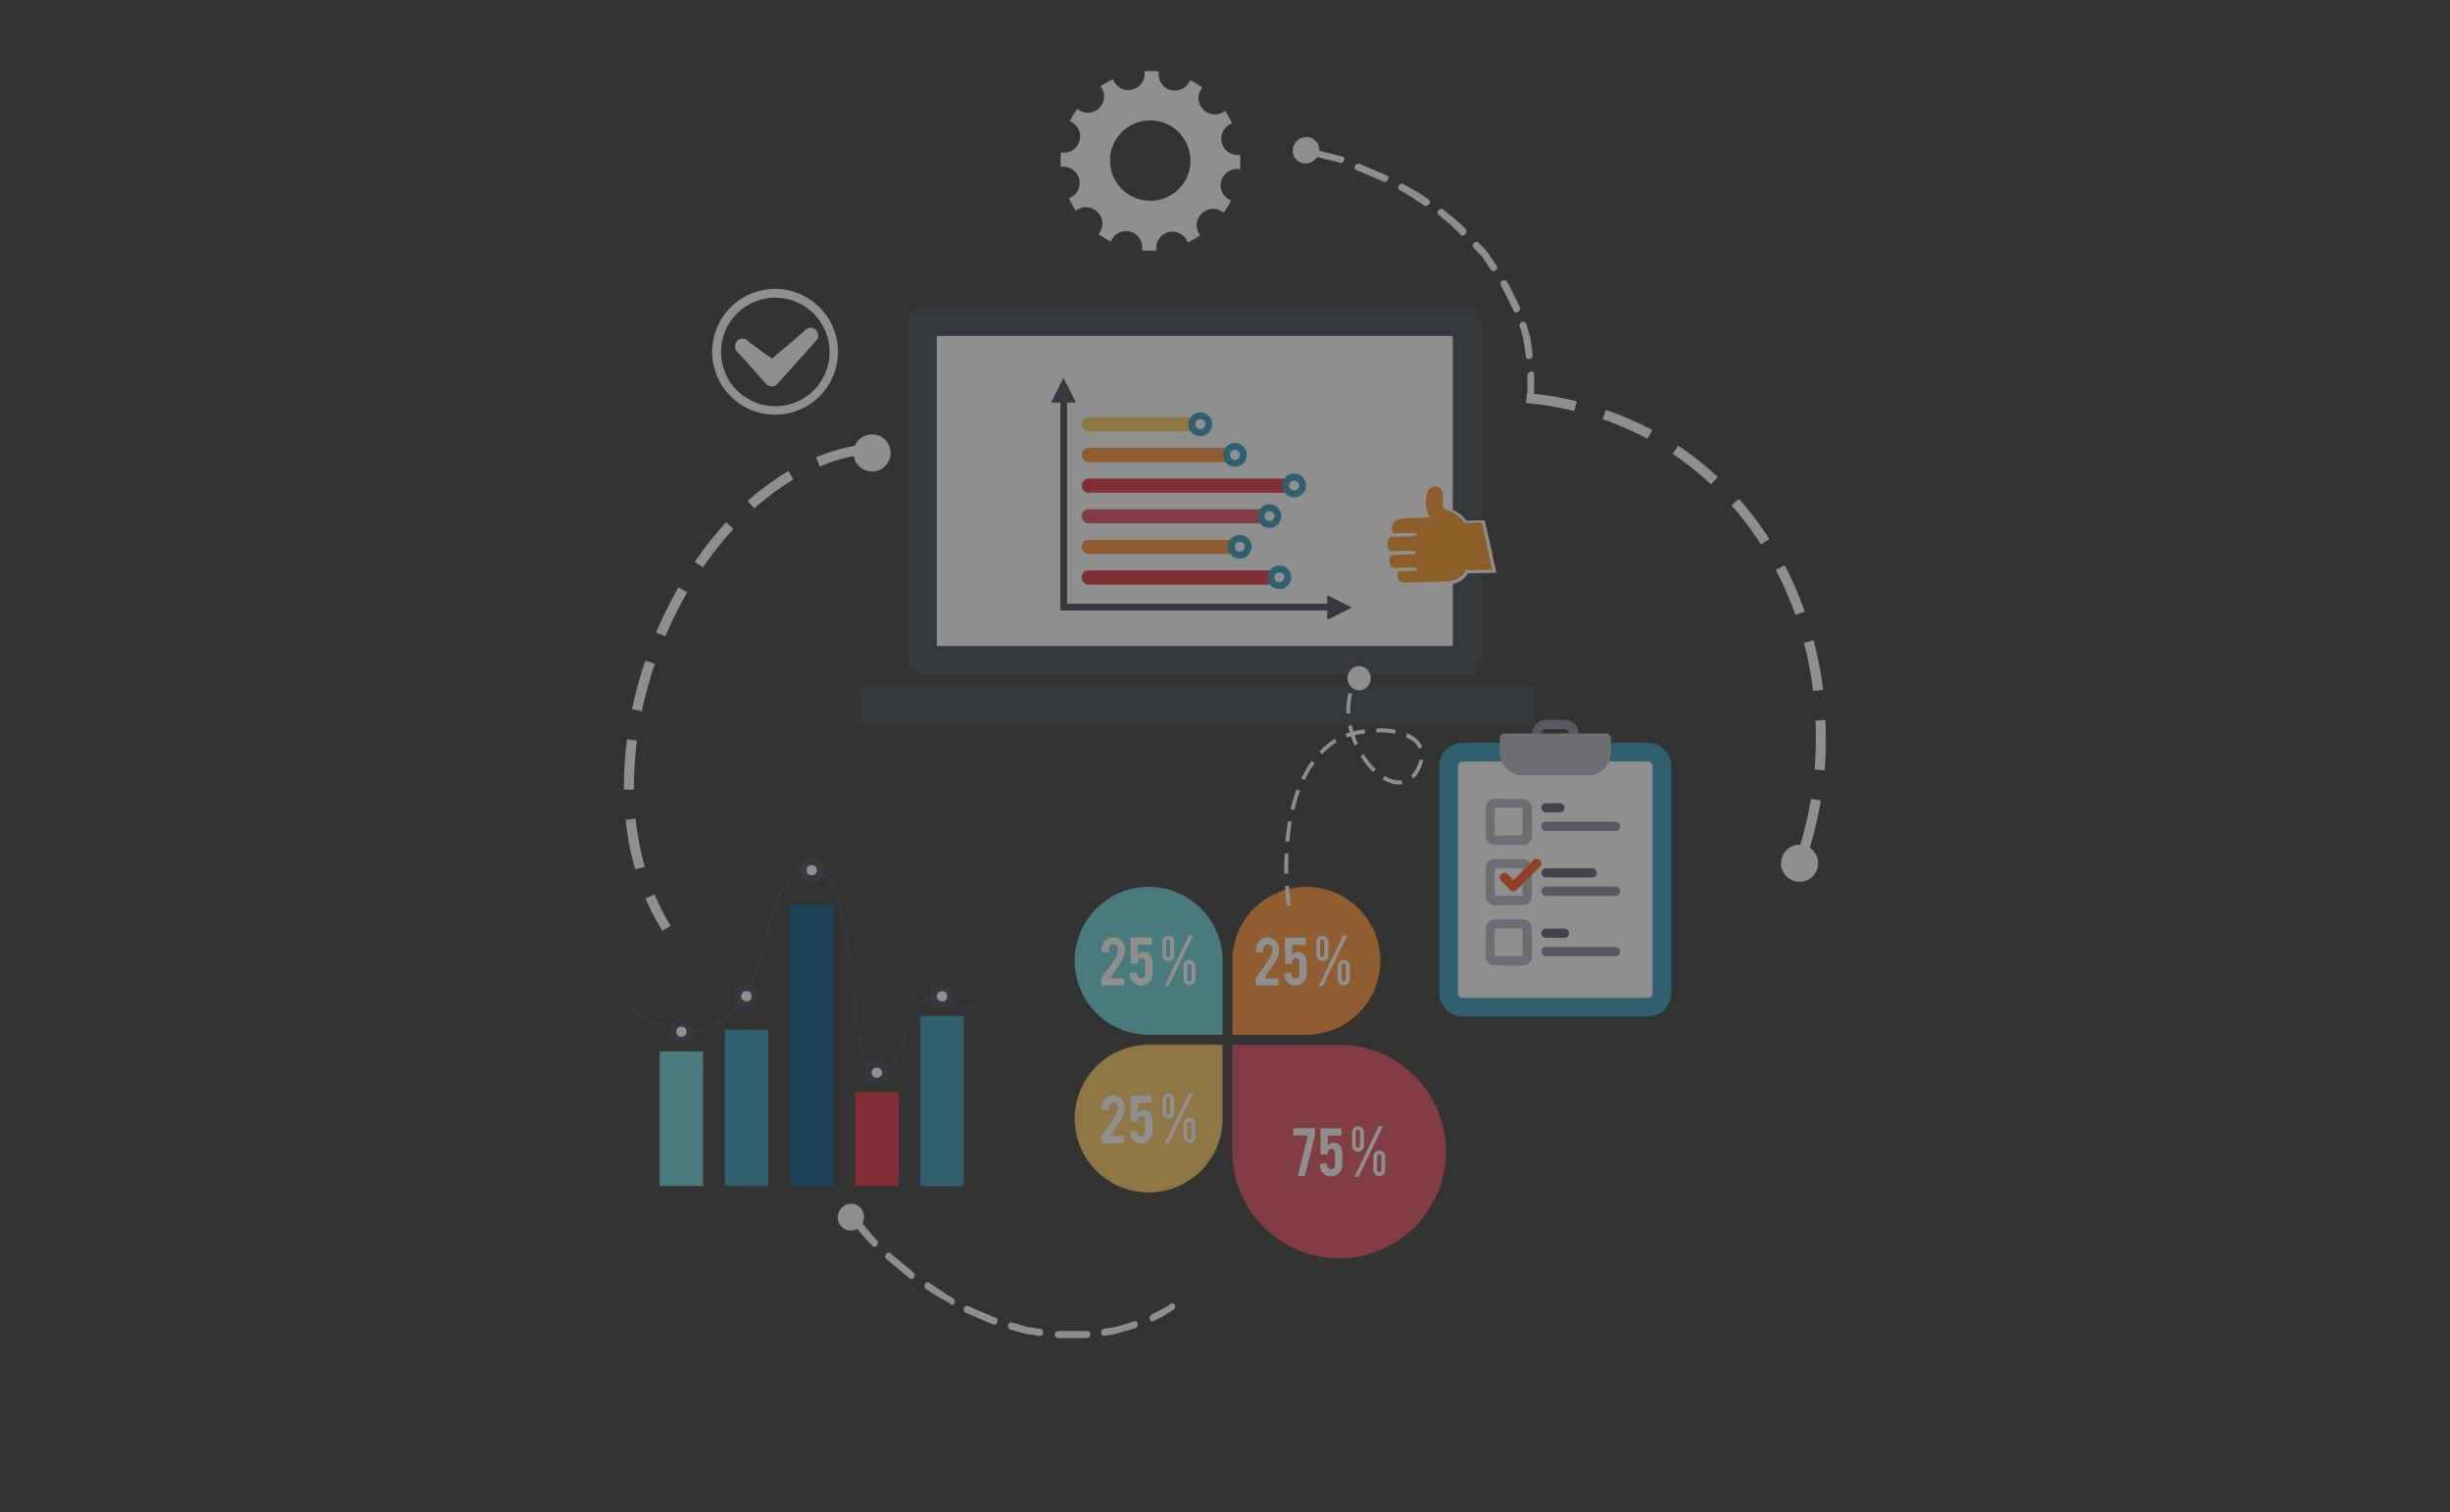 <svg id="Layer_1" data-name="Layer 1" xmlns="http://www.w3.org/2000/svg" xmlns:xlink="http://www.w3.org/1999/xlink" viewBox="0 0 1280 790.16"><rect x="0" y="0" width="1280" height="790.16" fill="#333333" stroke="none"/><defs><style>.cls-1{fill:none;}.cls-2{opacity:0.45;}.cls-3{fill:#fefefe;}.cls-4{fill:#fff;}.cls-5{fill:#384146;}.cls-6{fill:#f7931e;}.cls-7{fill:#64d0da;}.cls-8{fill:#fe912a;}.cls-9{fill:#ffca5a;}.cls-10{fill:#e34856;}.cls-11{fill:#2d96b3;}.cls-12{fill:#055586;}.cls-13{fill:#df2938;}.cls-14{fill:#fdfdfd;}.cls-15{clip-path:url(#clip-path);}.cls-16{fill:#b4b6bc;}.cls-17{fill:#5c546a;}.cls-18{fill:#868491;}.cls-19{fill:#ff4f19;}</style><clipPath id="clip-path"><rect class="cls-1" x="752" y="375.96" width="121.1" height="155.6"/></clipPath></defs><title>evaluate-course-background-update</title><g id="_Group_" data-name="&lt;Group&gt;"><rect id="_Path_" data-name="&lt;Path&gt;" class="cls-1" x="0.9" y="-1132.44" width="1292.4" height="1923.4"/></g><rect class="cls-1" y="-1129.84" width="1280" height="1920"/><g class="cls-2"><path class="cls-3" d="M376.5,200.26a32.86,32.86,0,1,1,44.9,12,32.87,32.87,0,0,1-44.9-12Zm4-2.2a28.34,28.34,0,1,0,10.4-38.7A28.32,28.32,0,0,0,380.5,198.06Z"/><path class="cls-3" d="M385.4,184a4,4,0,1,1,5.9-5.3l12,8.7L420.2,173a4,4,0,1,1,5.9,5.3l-19.9,22.3a3.89,3.89,0,0,1-2.8,1.3h-.3a3.89,3.89,0,0,1-2.8-1.3Z"/><path class="cls-4" d="M620.5,126.66a53.16,53.16,0,0,0,6.6-3.7,8.36,8.36,0,0,1,.7-11.4,8.58,8.58,0,0,1,11.5-.4,43,43,0,0,0,3.9-6.5,8.45,8.45,0,0,1,4.6-16.2,48.06,48.06,0,0,0,.1-7.6,8.5,8.5,0,0,1-4.2-16.4,53.14,53.14,0,0,0-3.7-6.6,8.36,8.36,0,0,1-11.4-.7,8.46,8.46,0,0,1-.4-11.4,43,43,0,0,0-6.5-3.9A8.45,8.45,0,0,1,611.5,47a8.35,8.35,0,0,1-6-9.7,48.06,48.06,0,0,0-7.6-.1,8.5,8.5,0,0,1-16.4,4.2,53.16,53.16,0,0,0-6.6,3.7,8.36,8.36,0,0,1-.7,11.4,8.46,8.46,0,0,1-11.4.4,43,43,0,0,0-3.9,6.5,8.45,8.45,0,0,1,5.1,10.2,8.35,8.35,0,0,1-9.7,6,48.06,48.06,0,0,0-.1,7.6,8.5,8.5,0,0,1,4.2,16.4,53.14,53.14,0,0,0,3.7,6.6,8.36,8.36,0,0,1,11.4.7,8.46,8.46,0,0,1,.4,11.4,43,43,0,0,0,6.5,3.9,8.45,8.45,0,0,1,10.2-5.1,8.35,8.35,0,0,1,6,9.7,48.06,48.06,0,0,0,7.6.1,8.52,8.52,0,0,1,6.3-9.6,8.4,8.4,0,0,1,10,5.4Zm-14.4-22.4a21,21,0,1,1,15.2-25.5A20.9,20.9,0,0,1,606.1,104.26Z"/><rect class="cls-4" x="484.5" y="169.56" width="278.6" height="174.2"/><path class="cls-5" d="M449.7,358.46h349a2.9,2.9,0,0,1,2.9,2.9v14.7a2.9,2.9,0,0,1-2.9,2.9h-349a2.9,2.9,0,0,1-2.9-2.9v-14.7A2.9,2.9,0,0,1,449.7,358.46Z"/><path class="cls-5" d="M481.3,160.76H767.2a6.7,6.7,0,0,1,6.7,6.7v178.3a6.7,6.7,0,0,1-6.7,6.7H481.3a6.7,6.7,0,0,1-6.7-6.7V167.46a6.64,6.64,0,0,1,6.7-6.7Zm8.1,14.8v162H759v-162Z"/><circle class="cls-4" cx="651.7" cy="250.86" r="4.7"/><path class="cls-4" d="M766.9,299.56c-2.1,3.6-5.6,5.4-9.9,5.8h-.1l-23.1.6a5,5,0,0,1-4-1.8,6.31,6.31,0,0,1-1-5.8h-.4c-3.9-.1-5.2-6.5-2.5-8.9-3.3-1.6-3.5-9.1.6-10.3a6.07,6.07,0,0,1-.3-5.1,7.41,7.41,0,0,1,6.1-4.5h.1l12.3-.5a15.94,15.94,0,0,1-.1-12.5h0a5.54,5.54,0,0,1,5.7-3.6,5.88,5.88,0,0,1,4.9,4.4,13.27,13.27,0,0,1,.3,4,10.48,10.48,0,0,0-.1,2.5,2.45,2.45,0,0,0,.4,1.2c3.3,1.2,8.5,3.6,10.1,7l9.8-.2,6.1,27.4Z"/><path class="cls-6" d="M779.6,297.66l-13.7.3c-1.5,3-4.2,5.3-9.1,5.8l-23.1.6c-3.4.1-4.4-3.9-3.4-5.9l8.8-.2c1.8,0,1.4-1.8,0-1.8l-10.8.3c-2.7-.1-3.4-5.8-.8-6.7l11-.5c1.6-.1,1.3-1.9,0-1.8l-11.5.3c-2.5-.1-3.2-6.7-.1-7.6l12-.3c1.8-.2,1.6-1.8-.2-1.8l-10.6.3c-1.7-1.8-1.3-6.8,4.3-7.7l14.6-.6c-2.5-4.9-2.8-8.6-1-13.5,1.9-4.3,6.8-3.1,7.6.5,1,3.9-.9,6,1.1,8.6,3.4,1.2,9.5,4,9.9,7.3l9.7-.2Z"/><path class="cls-7" d="M600.1,463.36a38.66,38.66,0,0,1,38.6,36.7h0v40.6H600.1a38.65,38.65,0,0,1,0-77.3Z"/><path class="cls-8" d="M682.5,463.36a38.66,38.66,0,0,0-38.6,36.7h0v40.6h38.6a38.65,38.65,0,0,0,0-77.3Z"/><path class="cls-9" d="M600.1,623.06a38.66,38.66,0,0,0,38.6-36.7v-40.5H600.1a38.6,38.6,0,0,0,0,77.2Z"/><path class="cls-10" d="M699.7,657.46a55.89,55.89,0,0,1-55.8-53l-.1.1v-58.7h55.8a55.8,55.8,0,0,1,.1,111.6Z"/><path class="cls-4" d="M687,589.46v3.8l-5.3,21.2H678l5.3-21.2h-7.6v-3.8Zm6.7,3.8v5.3a4,4,0,0,1,1.6-1.2,2.75,2.75,0,0,1,1.3-.2,4.26,4.26,0,0,1,3.7,1.7,7.26,7.26,0,0,1,1,4.2v5.4a6,6,0,0,1-1.8,4.5,5.73,5.73,0,0,1-4.2,1.7,5.39,5.39,0,0,1-4.1-1.8,6.07,6.07,0,0,1-1.6-4.2v-.6l3.6-.3.1.9a2.22,2.22,0,0,0,1.2,2,1.45,1.45,0,0,0,.7.2,2.09,2.09,0,0,0,2.3-2.4v-6.1a2.5,2.5,0,0,0-.8-1.8,1.8,1.8,0,0,0-1.1-.3,1.65,1.65,0,0,0-1.5.8,2.5,2.5,0,0,0-.4,1.4v.7h-3.8v-13.6h11v3.8h-7.2Zm18.9,5.4a3.1,3.1,0,0,1-.9,2.2,3.1,3.1,0,0,1-5.3-2.2v-7.1a3.11,3.11,0,0,1,5.3-2.2,3.1,3.1,0,0,1,.9,2.2v7.1Zm-4.3-.1a1.1,1.1,0,1,0,2.2,0v-7.1a1.1,1.1,0,1,0-2.2,0v7.1Zm12.3,2.6a3.07,3.07,0,0,1,3.1,3.1v7.1a3.1,3.1,0,1,1-6.2,0v-7.1a3.07,3.07,0,0,1,3.1-3.1Zm1.1,3.1a1.1,1.1,0,1,0-2.2,0v7.1a1.1,1.1,0,1,0,2.2,0v-7.1Zm-11.9,10.6,12.7-26.4h-2.2l-12.7,26.4Z"/><path class="cls-4" d="M575.6,496.86c0-2.4.6-4.2,1.9-5.4a5.73,5.73,0,0,1,4.3-1.6,5.35,5.35,0,0,1,4.2,1.9,5.88,5.88,0,0,1,1.7,4.3,12.06,12.06,0,0,1-1.1,4.9,33.09,33.09,0,0,1-2.9,4.5l-1.8,2.7-.7,1c-.4.7-.8,1.2-1,1.6-.1.2-.2.3-.2.4h7.4v3.7h-12v-3.4c0-.1.3-.5.8-1.4.3-.4.5-.8.9-1.3l1-1.4c.6-.8,1.5-2,2.7-3.8a23.82,23.82,0,0,0,2.6-4.4,7.21,7.21,0,0,0,.7-3,2.88,2.88,0,0,0-.6-1.9,2.17,2.17,0,0,0-1.8-.8,2.22,2.22,0,0,0-2.2,1.8,5.9,5.9,0,0,0-.2,1.4v.9h-3.7v-.7Zm18.9-3.3v5.3a4,4,0,0,1,1.6-1.2,5.07,5.07,0,0,1,1.3-.2,4.26,4.26,0,0,1,3.7,1.7,7.26,7.26,0,0,1,1,4.2v5.4a6,6,0,0,1-1.8,4.5,5.73,5.73,0,0,1-4.2,1.7,5.39,5.39,0,0,1-4.1-1.8,6.07,6.07,0,0,1-1.6-4.2v-.6l3.6-.3.1.9a2.22,2.22,0,0,0,1.2,2,1.45,1.45,0,0,0,.7.2,2.09,2.09,0,0,0,2.3-2.4v-6.1a2.5,2.5,0,0,0-.8-1.8,1.8,1.8,0,0,0-1.1-.3,1.65,1.65,0,0,0-1.5.8,2.5,2.5,0,0,0-.4,1.4v.7h-3.8v-13.6h11v3.8h-7.2Zm19,5.5a3.1,3.1,0,0,1-.9,2.2,3.1,3.1,0,0,1-5.3-2.2V492a3.11,3.11,0,0,1,5.3-2.2,3.1,3.1,0,0,1,.9,2.2v7.1Zm-4.3-.1a1.1,1.1,0,1,0,2.2,0v-7.1a1.1,1.1,0,1,0-2.2,0V499Zm12.2,2.6a2.94,2.94,0,0,1,2.2.9,3.1,3.1,0,0,1,.9,2.2v7.1a3.1,3.1,0,1,1-6.2,0v-7.1a2.94,2.94,0,0,1,.9-2.2,3.1,3.1,0,0,1,2.2-.9Zm1.1,3.1a1.1,1.1,0,1,0-2.2,0v7.1a1.1,1.1,0,1,0,2.2,0v-7.1Zm-11.9,10.5,12.7-26.4h-2.2l-12.7,26.4Z"/><path class="cls-4" d="M656.2,496.86c0-2.4.6-4.2,1.9-5.4a5.73,5.73,0,0,1,4.3-1.6,5.35,5.35,0,0,1,4.2,1.9,5.88,5.88,0,0,1,1.7,4.3,12.06,12.06,0,0,1-1.1,4.9,33.09,33.09,0,0,1-2.9,4.5l-1.8,2.7-.7,1c-.4.7-.8,1.2-1,1.6-.1.2-.2.3-.2.4H668v3.7H656v-3.4c0-.1.3-.5.8-1.4.3-.4.5-.8.9-1.3l1-1.4c.6-.8,1.5-2,2.7-3.8a23.82,23.82,0,0,0,2.6-4.4,7.21,7.21,0,0,0,.7-3,2.88,2.88,0,0,0-.6-1.9,2.17,2.17,0,0,0-1.8-.8,2.22,2.22,0,0,0-2.2,1.8,5.9,5.9,0,0,0-.2,1.4v.9h-3.7v-.7Zm18.9-3.3v5.3a4,4,0,0,1,1.6-1.2,5.07,5.07,0,0,1,1.3-.2,4.26,4.26,0,0,1,3.7,1.7,7.26,7.26,0,0,1,1,4.2v5.4a6,6,0,0,1-1.8,4.5,5.73,5.73,0,0,1-4.2,1.7,5.39,5.39,0,0,1-4.1-1.8A6.07,6.07,0,0,1,671,509v-.6l3.6-.3.1.9a2.22,2.22,0,0,0,1.2,2,1.45,1.45,0,0,0,.7.2,2.09,2.09,0,0,0,2.3-2.4v-6.1a2.5,2.5,0,0,0-.8-1.8,1.8,1.8,0,0,0-1.1-.3,1.65,1.65,0,0,0-1.5.8,2.5,2.5,0,0,0-.4,1.4v.7h-3.8v-13.6h11v3.8h-7.2Zm18.9,5.5a3.1,3.1,0,0,1-.9,2.2,3.1,3.1,0,0,1-5.3-2.2V492a3.11,3.11,0,0,1,5.3-2.2,3.1,3.1,0,0,1,.9,2.2v7.1Zm-4.3-.1a1.1,1.1,0,1,0,2.2,0v-7.1a1.1,1.1,0,1,0-2.2,0V499Zm12.3,2.6a2.94,2.94,0,0,1,2.2.9,3.1,3.1,0,0,1,.9,2.2v7.1a3.1,3.1,0,1,1-6.2,0v-7.1a3.07,3.07,0,0,1,3.1-3.1Zm1.1,3.1a1.1,1.1,0,1,0-2.2,0v7.1a1.1,1.1,0,1,0,2.2,0v-7.1Zm-11.9,10.5,12.7-26.4h-2.2L689,515.16Z"/><path class="cls-4" d="M575.6,579.36c0-2.4.6-4.2,1.9-5.4a5.73,5.73,0,0,1,4.3-1.6,5.6,5.6,0,0,1,4.2,1.8,5.88,5.88,0,0,1,1.7,4.3,12.06,12.06,0,0,1-1.1,4.9,33.09,33.09,0,0,1-2.9,4.5l-1.8,2.7-.7,1c-.4.7-.8,1.2-1,1.6-.1.2-.2.3-.2.4h7.4v3.7h-12v-3.4c0-.1.3-.5.8-1.4.3-.4.5-.8.9-1.3l1-1.4c.6-.8,1.5-2,2.7-3.8a23.82,23.82,0,0,0,2.6-4.4,7.21,7.21,0,0,0,.7-3,2.88,2.88,0,0,0-.6-1.9,2.17,2.17,0,0,0-1.8-.8,2.22,2.22,0,0,0-2.2,1.8,5.9,5.9,0,0,0-.2,1.4v1h-3.7v-.7Zm18.9-3.3v5.3a4,4,0,0,1,1.6-1.2,5.07,5.07,0,0,1,1.3-.2,4.26,4.26,0,0,1,3.7,1.7,7.26,7.26,0,0,1,1,4.2v5.4a6,6,0,0,1-1.8,4.5,5.73,5.73,0,0,1-4.2,1.7,5.39,5.39,0,0,1-4.1-1.8,6.07,6.07,0,0,1-1.6-4.2v-.6l3.6-.3.1.9a2.22,2.22,0,0,0,1.2,2,1.45,1.45,0,0,0,.7.2,2.09,2.09,0,0,0,2.3-2.4v-6.1a2.5,2.5,0,0,0-.8-1.8,1.8,1.8,0,0,0-1.1-.3,1.65,1.65,0,0,0-1.5.8,2.5,2.5,0,0,0-.4,1.4v.7h-3.8v-13.6h11v3.8h-7.2Zm19,5.4a3.1,3.1,0,1,1-6.2,0v-7.1a3.11,3.11,0,0,1,5.3-2.2,3.1,3.1,0,0,1,.9,2.2v7.1Zm-4.3-.1a1.1,1.1,0,1,0,2.2,0v-7.1a1.1,1.1,0,1,0-2.2,0v7.1Zm12.2,2.6a3.07,3.07,0,0,1,3.1,3.1v7.1a3.1,3.1,0,1,1-6.2,0v-7.1a2.94,2.94,0,0,1,.9-2.2,3.1,3.1,0,0,1,2.2-.9Zm1.1,3.1a1.1,1.1,0,1,0-2.2,0v7.1a1.1,1.1,0,1,0,2.2,0v-7.1Zm-11.9,10.6,12.7-26.4h-2.2l-12.7,26.4Z"/><rect class="cls-7" x="344.6" y="549.36" width="22.7" height="70.3"/><rect class="cls-11" x="378.7" y="537.96" width="22.7" height="81.7"/><rect class="cls-12" x="412.7" y="472.56" width="22.7" height="147.1"/><rect class="cls-13" x="446.8" y="570.66" width="22.7" height="49"/><rect class="cls-11" x="480.8" y="530.86" width="22.7" height="88.9"/><path class="cls-5" d="M327.6,523.16c2,2.9,7.1,6.9,13,10,5,2.6,10.5,4.7,15.4,5h0c5.1.7,12.5-1,19.2-4.6,5.7-3.1,10.9-7.6,14-13.4,3.7-7.2,6.5-17.4,9.3-27.5,5.6-20.7,11.3-41.4,25.6-38.8,15.2-1.5,18.8,31.4,22.1,61.1,2.6,23.4,4.9,44.7,11.9,44.6h.1c6.5.7,10.1-8.5,13.8-18.1,4.5-11.7,9.3-24,20.3-21.7h0c6.5,1.7,12,1.6,16.2.4,4.9-1.3,7.9-4.1,8.8-7l1.6.5c-1,3.4-4.5,6.6-10,8.1-4.4,1.2-10.2,1.3-17-.4h0c-9.6-2-14.1,9.6-18.4,20.7-4,10.3-7.8,20.1-15.6,19.2-8.5,0-10.9-22-13.5-46.1-3.2-29-6.7-61.2-20.4-59.6h-.3c-12.9-2.5-18.3,17.5-23.7,37.5-2.8,10.2-5.6,20.5-9.4,27.9h0c-3.2,6.1-8.7,10.9-14.7,14.2-7,3.8-14.7,5.5-20.2,4.8h0c-5.1-.4-10.9-2.5-16.1-5.2-6.2-3.3-11.4-7.5-13.6-10.6Z"/><circle class="cls-5" cx="458.1" cy="560.46" r="6.5"/><circle class="cls-4" cx="458.1" cy="560.46" r="2.7"/><circle class="cls-5" cx="492.2" cy="520.56" r="6.5"/><circle class="cls-4" cx="492.2" cy="520.56" r="2.7"/><circle class="cls-5" cx="390" cy="520.56" r="6.5"/><circle class="cls-4" cx="390" cy="520.56" r="2.7"/><circle class="cls-5" cx="356" cy="539.06" r="6.5"/><circle class="cls-4" cx="356" cy="539.06" r="2.7"/><circle class="cls-5" cx="424.1" cy="454.66" r="6.5"/><circle class="cls-4" cx="424.1" cy="454.66" r="2.7"/><path class="cls-4" d="M346,486.36a130.08,130.08,0,0,1-8.8-17l4.8-2a113.87,113.87,0,0,0,8.4,16.3Zm-14.1-32.1a145.85,145.85,0,0,1-5-26l5.2-.5a144.75,144.75,0,0,0,4.8,25.1Zm-5.9-41.7v-2a182.47,182.47,0,0,1,1.6-24.3l5.2.7a191.26,191.26,0,0,0-1.6,23.7v1.9Zm9.3-40.9-5.1-1.1a208,208,0,0,1,7-25.4l4.9,1.7A246.63,246.63,0,0,0,335.3,371.66Zm12.3-39.2-4.8-2a215.77,215.77,0,0,1,11.7-23.6l4.5,2.6A234.11,234.11,0,0,0,347.6,332.46Zm19.7-36-4.3-2.9a188.94,188.94,0,0,1,16.4-20.7l3.8,3.5A178,178,0,0,0,367.3,296.46Zm26.8-30.8-3.5-3.9a140.43,140.43,0,0,1,21.3-15.7l2.6,4.5A132.34,132.34,0,0,0,394.1,265.66Zm34.2-21.9-2-4.8a100,100,0,0,1,25.7-6.9l.7,5.2A85.72,85.72,0,0,0,428.3,243.76Z"/><path class="cls-4" d="M945.3,443.86l-5-1.5a216,216,0,0,0,5.9-25l5.1.9A226.29,226.29,0,0,1,945.3,443.86Zm7.9-41.3-5.2-.5c.5-5.6.7-11.4.7-17,0-2.9-.1-5.8-.2-8.6l5.2-.2c.1,2.9.2,5.9.2,8.9A145.49,145.49,0,0,1,953.2,402.56Zm-5.9-41.5a211.42,211.42,0,0,0-4.8-25.2l5-1.3a200.86,200.86,0,0,1,5,25.9Zm-9.3-39.8a189.42,189.42,0,0,0-10.2-23.5l4.6-2.4a180.37,180.37,0,0,1,10.5,24.2Zm-18-36.8a162.72,162.72,0,0,0-15.4-20.4l3.9-3.4a172.78,172.78,0,0,1,15.9,21Zm-26.1-31.4a160.39,160.39,0,0,0-20-15.9l2.9-4.3a171.33,171.33,0,0,1,20.7,16.4Zm-33.2-23.8a162.36,162.36,0,0,0-23.4-10.2l1.7-4.9a168.41,168.41,0,0,1,24.2,10.5Zm-38.2-14.5a172.08,172.08,0,0,0-25.2-4.2l.5-5.2a183.16,183.16,0,0,1,26,4.3Z"/><circle class="cls-4" cx="455.6" cy="236.66" r="9.7"/><circle class="cls-4" cx="940.2" cy="451.06" r="9.7"/><path class="cls-14" d="M724.7,91.76c1.6.8.3,3.6-1.7,3.2-.1,0-.2-.1-.3-.1l-.4-.2-.7-.3-.7-.3-.7-.3-.7-.3-.7-.3-.7-.3-.7-.3-.7-.3L716,92l-.7-.3-.7-.3-.7-.3-.7-.3-.7-.3-.7-.3-.7-.3-.7-.3-.7-.3L709,89l-.5-.2c-1.6-.6-.8-3.3,1.3-3.3a.9.9,0,0,1,.5.1l.5.2.7.3.7.3.7.3.7.3.7.3.7.3.7.3.7.3.7.3.7.3.7.3.7.3.7.3.7.3.7.3.7.3.7.3.7.3.7.3Z"/><path class="cls-14" d="M746.5,104.46c1.5,1.1-.2,3.7-2.1,3-.1,0-.2-.1-.3-.1l-.2-.1-.6-.4-.6-.4-.6-.4-.6-.4-.6-.4-.6-.4-.6-.4-.6-.4-.6-.4-.6-.4-.6-.4-.6-.4-.7-.4-.6-.4-.7-.4-.7-.4-.7-.4-.7-.4-.7-.4-.7-.4-.1-.1c-1.5-.8-.3-3.4,1.7-3.2.2,0,.3.1.5.2l.1.1.7.4.7.4.7.4.7.4.7.4.7.4.7.4.7.4.7.4.7.4.6.4.7.4.6.4.6.4.6.4.6.4.6.4.6.4.6.4.6.4Z"/><path class="cls-14" d="M765.8,120.06c1.4,1.4-1.2,4-2.7,2.6l-.3-.3-.5-.5-.5-.5-.5-.5-.5-.5-.5-.5-.5-.5-.5-.5-.5-.5-.5-.5-.6-.5-.6-.5-.6-.5-.6-.5-.6-.5-.6-.5-.6-.5-.6-.5-.6-.5-.6-.5-.6-.5-.2-.2a1.24,1.24,0,0,1-.4-1.5c.4-1.3,2-2,2.9-1.3l.2.2.6.5.6.5.6.5.6.5.6.5.6.5.6.5.6.5.6.5.6.5.6.5.6.5.6.5.6.5.6.5.5.5.5.5.5.5.5.5.5.5Z"/><path class="cls-14" d="M782,138.86c1.1,1.5-1.3,3.7-2.7,2.5l-.2-.2-.4-.5-.4-.6-.4-.6-.4-.6-.4-.6-.4-.6-.4-.6-.4-.6-.4-.6-.4-.6-.4-.6-.4-.5-.4-.5-.4-.5-.5-.5-.5-.5-.5-.5-.5-.5-.5-.5-.5-.5-.5-.5-.3-.4c-1.2-1.4,1.1-3.8,2.6-2.6.1,0,.1.1.2.1l.3.4.5.5.5.5.5.5.5.5.5.5.5.6.5.6.5.6.5.6.5.6.4.6.4.6.4.6.4.6.4.6.4.6.4.6.4.6.4.6.4.6Z"/><path class="cls-14" d="M794.1,160.66c.7,1.7-2.1,3.6-3.2,1.9l-.1-.1-.1-.3-.3-.6-.3-.6-.3-.6-.3-.6-.3-.6-.3-.6-.3-.6-.3-.6-.3-.6-.3-.6-.3-.6-.3-.6-.3-.6-.3-.6-.3-.6-.3-.6-.3-.6-.3-.6-.3-.6-.3-.6-.3-.6-.3-.5a1.38,1.38,0,0,1-.1-1.1c.4-1.6,2.5-2.2,3.2-1l.3.5.4.6.3.6.3.6.3.6.3.6.3.6.3.6.3.6.3.6.3.6.3.6.3.6.3.6.3.6.3.6.3.6.3.6.3.6.3.6.3.6.3.6Z"/><path class="cls-14" d="M800.7,185.46a1.82,1.82,0,0,1-.9,1.8c-1.1.8-2.4.4-2.6-.7v-.3l-.1-.7-.1-.7-.1-.7-.1-.7-.1-.7-.1-.7-.1-.7-.1-.7-.1-.7-.1-.7-.1-.7-.1-.7-.1-.7-.2-.7-.2-.7-.2-.7-.2-.7-.2-.7-.2-.7-.2-.7-.2-.7-.2-.6-.2-.5a1.88,1.88,0,0,1,.7-1.9,1.67,1.67,0,0,1,2.7.4l.2.5.2.7.2.7.2.7.2.7.2.7.2.7.2.7.2.7.2.7.2.7.1.7.1.7.1.7.1.7.1.7.1.7.1.7.1.7.1.7.1.7.1.7.1.7Z"/><path class="cls-14" d="M801.1,207.46c-.2,1.9-3.1,2.6-3.4.8v-.4l.1-.7.1-.7.1-.7v-9.5a1.92,1.92,0,0,1,.4-1.2c1.1-1.4,3-1.1,3.1.4v8.8l-.1.7-.1.7-.1.7Z"/><path class="cls-14" d="M683.9,81.06c-1.9-.5-1-3.3,1.1-3.3h.3l.8.2.8.2.8.2.8.2.8.2.8.2.8.2.8.2.8.2.8.2.8.2.8.2.8.2.8.2.8.2.8.2.8.2.8.2.8.2.8.2.2.1a1.37,1.37,0,0,1,.9,1.6,2.18,2.18,0,0,1-2.5,1.6l-.2-.1-.7-.2-.8-.2-.8-.2-.8-.2-.8-.2-.8-.2-.8-.2-.8-.2-.8-.2-.8-.2-.8-.2-.8-.2-.8-.2-.8-.2-.8-.2-.8-.2-.8-.2-.8-.2-.8-.2Z"/><path class="cls-14" d="M675.4,79.26a7.18,7.18,0,0,1,6.4-7.6,6.63,6.63,0,0,1,7.4,6.1,7.18,7.18,0,0,1-6.4,7.6A6.58,6.58,0,0,1,675.4,79.26Z"/><polygon class="cls-14" points="673.4 462.76 673.4 462.96 673.4 463.66 673.5 464.26 673.5 464.86 673.6 465.56 673.6 466.16 673.7 466.76 673.7 467.46 673.8 468.06 673.8 468.66 673.9 469.26 674 469.96 674 470.56 674.1 471.16 674.2 471.76 674.3 472.36 674.3 473.06 674.4 473.26 672.4 473.56 672.3 473.26 672.3 472.66 672.2 472.06 672.1 471.46 672 470.76 672 470.16 671.9 469.56 671.8 468.86 671.8 468.26 671.7 467.66 671.7 466.96 671.6 466.36 671.6 465.76 671.5 465.06 671.5 464.46 671.4 463.76 671.4 463.16 671.4 462.96 673.4 462.76"/><polygon class="cls-14" points="673.2 445.96 673.1 446.36 673.1 446.96 673.1 447.66 673.1 448.26 673.1 448.96 673 449.56 673 450.16 673 450.86 673 451.46 673 452.16 673 452.76 673 453.46 673 454.06 673 454.66 673 455.36 673.1 455.96 673.1 456.46 671.1 456.56 671.1 456.06 671 455.36 671 454.76 671 454.06 671 453.46 671 452.76 671 452.16 671 451.46 671 450.86 671 450.16 671 449.56 671.1 448.86 671.1 448.26 671.1 447.56 671.1 446.96 671.1 446.26 671.2 445.96 673.2 445.96"/><polygon class="cls-14" points="674.9 429.36 674.9 429.36 674.8 430.06 674.7 430.66 674.6 431.26 674.5 431.86 674.4 432.46 674.3 433.06 674.3 433.76 674.2 434.36 674.1 434.96 674 435.56 673.9 436.26 673.9 436.86 673.8 437.46 673.7 438.06 673.7 438.76 673.6 439.36 673.6 439.76 671.6 439.56 671.6 439.16 671.7 438.56 671.7 437.86 671.8 437.26 671.9 436.56 671.9 435.96 672 435.36 672.1 434.66 672.2 434.06 672.3 433.36 672.4 432.76 672.5 432.16 672.5 431.56 672.6 430.86 672.7 430.26 672.9 429.66 673 429.06 673 428.96 674.9 429.36"/><polygon class="cls-14" points="679.2 413.26 679.1 413.66 678.9 414.26 678.7 414.76 678.5 415.36 678.3 415.96 678.1 416.46 677.9 417.06 677.8 417.56 677.6 418.16 677.4 418.76 677.2 419.36 677.1 419.86 676.9 420.46 676.8 421.06 676.6 421.66 676.5 422.26 676.3 422.76 676.2 423.26 674.3 422.76 674.4 422.26 674.5 421.66 674.7 421.06 674.8 420.46 675 419.86 675.2 419.26 675.3 418.66 675.5 418.06 675.7 417.56 675.9 416.96 676 416.36 676.2 415.76 676.4 415.16 676.6 414.66 676.8 414.06 677 413.46 677.2 412.96 677.4 412.56 679.2 413.26"/><polygon class="cls-14" points="686.8 398.76 686.8 398.86 686.5 399.26 686.2 399.76 685.9 400.16 685.6 400.66 685.3 401.06 685 401.56 684.7 401.96 684.4 402.46 684.1 402.96 683.8 403.46 683.6 403.86 683.3 404.36 683 404.86 682.8 405.36 682.5 405.86 682.3 406.36 682 406.86 681.8 407.36 681.6 407.56 679.9 406.66 680 406.36 680.2 405.86 680.5 405.36 680.8 404.86 681 404.36 681.3 403.86 681.6 403.36 681.9 402.86 682.1 402.36 682.4 401.86 682.7 401.36 683 400.86 683.3 400.36 683.6 399.86 683.9 399.46 684.3 398.96 684.6 398.46 684.9 398.06 685.2 397.56 685.3 397.56 686.8 398.76"/><polygon class="cls-14" points="698.3 387.86 698.3 387.86 698.1 387.96 698 388.06 697.8 388.16 697.6 388.26 697.4 388.46 697.2 388.56 697.1 388.66 696.9 388.76 696.5 389.06 696 389.36 695.6 389.66 695.2 390.06 694.8 390.36 694.4 390.66 694 391.06 693.6 391.36 693.2 391.76 692.8 392.06 692.4 392.46 692 392.76 691.6 393.16 691.3 393.56 690.9 393.96 690.7 394.16 689.3 392.66 689.5 392.46 689.9 392.06 690.3 391.66 690.7 391.26 691.1 390.86 691.5 390.46 691.9 390.16 692.3 389.76 692.7 389.36 693.1 389.06 693.6 388.66 694 388.36 694.4 387.96 694.9 387.66 695.3 387.36 695.8 387.06 696 386.86 696.2 386.76 696.4 386.66 696.5 386.46 696.7 386.36 696.9 386.26 697.1 386.16 697.4 385.96 697.4 385.96 698.3 387.86"/><polygon class="cls-14" points="728.9 383.46 728.7 383.36 728.5 383.36 728.3 383.26 728 383.26 727.8 383.26 727.5 383.16 727.3 383.16 727 383.06 726.8 383.06 726.5 383.06 726.3 382.96 726 382.96 725.7 382.96 725.5 382.96 725.2 382.86 725 382.86 724.7 382.86 724.5 382.86 724.2 382.76 723.9 382.76 723.7 382.76 723.4 382.76 723.1 382.76 722.9 382.66 722.6 382.66 722.3 382.66 722.1 382.66 721.8 382.66 721.5 382.66 721.3 382.66 721 382.66 720.7 382.66 720.5 382.66 720.2 382.66 719.9 382.66 719.7 382.66 719.4 382.66 719.1 382.66 719.1 380.56 719.3 380.56 719.6 380.56 719.9 380.56 720.2 380.56 720.5 380.56 720.7 380.56 721 380.56 721.3 380.56 721.6 380.56 721.9 380.56 722.1 380.56 722.4 380.56 722.7 380.56 723 380.56 723.2 380.56 723.5 380.66 723.8 380.66 724.1 380.66 724.3 380.66 724.6 380.66 724.9 380.76 725.2 380.76 725.4 380.76 725.7 380.76 726 380.86 726.2 380.86 726.5 380.86 726.8 380.96 727 380.96 727.3 380.96 727.5 381.06 727.8 381.06 728.1 381.16 728.3 381.16 728.6 381.26 728.8 381.26 729.1 381.36 729.2 381.36 728.9 383.46"/><path class="cls-14" d="M741.3,391.16c-1.3-3-4.1-4.9-6.9-6.1l.7-2c3.3,1.4,6.5,3.6,8,7.2Z"/><polygon class="cls-14" points="737.1 405.26 737.2 405.16 737.4 404.96 737.6 404.76 737.7 404.66 737.9 404.46 738.1 404.26 738.2 404.06 738.4 403.86 738.5 403.66 738.7 403.46 738.8 403.26 739 402.96 739.1 402.76 739.3 402.56 739.4 402.26 739.6 402.06 739.7 401.76 739.9 401.56 740 401.26 740.1 400.96 740.3 400.76 740.4 400.46 740.5 400.26 740.6 400.06 740.7 399.76 740.8 399.56 740.9 399.26 741 399.06 741.1 398.86 741.2 398.56 741.2 398.36 741.3 398.16 741.4 397.86 741.4 397.66 741.5 397.46 741.6 397.26 741.6 397.06 741.7 396.86 741.7 396.76 743.6 397.16 743.6 397.26 743.6 397.56 743.5 397.76 743.4 398.06 743.4 398.26 743.3 398.56 743.2 398.76 743.1 399.06 743 399.36 742.9 399.56 742.8 399.86 742.7 400.06 742.6 400.36 742.5 400.66 742.4 400.86 742.3 401.16 742.2 401.46 742 401.76 741.9 401.96 741.8 402.26 741.6 402.56 741.5 402.86 741.3 403.16 741.1 403.46 741 403.66 740.8 403.96 740.6 404.26 740.5 404.46 740.3 404.76 740.1 404.96 739.9 405.16 739.7 405.46 739.6 405.66 739.4 405.86 739.2 406.06 739 406.26 738.8 406.46 738.6 406.66 738.5 406.86 737.1 405.26"/><polygon class="cls-14" points="723.4 405.36 723.5 405.46 723.7 405.56 723.9 405.76 724.2 405.86 724.4 405.96 724.6 406.06 724.8 406.16 725.1 406.26 725.3 406.46 725.5 406.56 725.7 406.66 726 406.76 726.2 406.76 726.4 406.86 726.6 406.96 726.8 407.06 727.1 407.16 727.3 407.16 727.5 407.26 727.7 407.36 727.9 407.36 728.2 407.46 728.4 407.46 728.6 407.56 728.8 407.56 729 407.66 729.2 407.66 729.4 407.66 729.7 407.76 729.9 407.76 730.1 407.76 730.3 407.76 730.5 407.76 730.7 407.76 730.9 407.76 731.1 407.76 731.3 407.76 731.5 407.76 731.7 407.76 731.9 407.76 732.1 407.76 732.3 407.66 732.6 409.76 732.4 409.86 732.1 409.86 731.9 409.86 731.6 409.86 731.4 409.86 731.2 409.96 730.9 409.96 730.7 409.96 730.4 409.86 730.2 409.86 729.9 409.86 729.7 409.86 729.4 409.86 729.2 409.76 728.9 409.76 728.7 409.76 728.4 409.66 728.2 409.66 727.9 409.56 727.7 409.56 727.4 409.46 727.2 409.36 727 409.26 726.7 409.26 726.5 409.16 726.2 409.06 726 408.96 725.7 408.86 725.5 408.76 725.2 408.66 725 408.56 724.7 408.46 724.5 408.36 724.2 408.26 724 408.06 723.7 407.96 723.5 407.86 723.2 407.76 723 407.56 722.7 407.46 722.5 407.26 722.4 407.26 723.4 405.36"/><polygon class="cls-14" points="712.4 393.96 712.5 394.16 712.7 394.46 712.9 394.76 713.1 394.96 713.3 395.26 713.5 395.56 713.7 395.86 713.9 396.06 714 396.36 714.2 396.66 714.4 396.86 714.6 397.16 714.8 397.46 715 397.66 715.2 397.96 715.4 398.16 715.6 398.46 715.8 398.66 716.1 398.96 716.3 399.16 716.5 399.36 716.7 399.66 716.9 399.86 717.1 400.06 717.3 400.36 717.5 400.56 717.7 400.76 718 400.96 718.2 401.16 718.4 401.46 718.6 401.66 718.7 401.76 717.4 403.36 717.3 403.16 717 402.96 716.8 402.76 716.6 402.56 716.3 402.26 716.1 402.06 715.9 401.86 715.7 401.56 715.4 401.36 715.2 401.06 715 400.86 714.8 400.56 714.6 400.36 714.4 400.06 714.1 399.86 713.9 399.56 713.7 399.26 713.5 399.06 713.3 398.76 713.1 398.46 712.9 398.16 712.7 397.96 712.5 397.66 712.3 397.36 712.1 397.06 711.9 396.76 711.7 396.46 711.5 396.26 711.3 395.96 711.1 395.66 710.9 395.36 710.8 395.16 712.4 393.96"/><polygon class="cls-14" points="706.3 378.86 706.3 378.96 706.4 379.36 706.4 379.66 706.5 379.96 706.6 380.36 706.7 380.66 706.8 381.06 706.9 381.36 707 381.76 707.1 382.06 707.1 382.16 707.1 382.16 707.4 382.06 707.7 382.06 707.9 381.96 708.2 381.86 708.5 381.86 708.7 381.76 709 381.76 709.3 381.66 709.6 381.56 709.8 381.56 710.1 381.46 710.4 381.46 710.6 381.36 710.9 381.36 711.2 381.26 711.5 381.26 711.8 381.26 712 381.16 712.3 381.16 712.6 381.06 712.9 381.06 713 381.06 713.2 383.16 713.1 383.16 712.9 383.16 712.6 383.26 712.3 383.26 712.1 383.26 711.8 383.36 711.5 383.36 711.3 383.46 711 383.46 710.7 383.56 710.5 383.56 710.2 383.66 709.9 383.66 709.7 383.76 709.4 383.76 709.1 383.86 708.9 383.86 708.6 383.96 708.4 384.06 708.1 384.06 707.9 384.16 707.7 384.16 707.8 384.46 708 384.76 708.1 385.16 708.2 385.46 708.3 385.76 708.4 386.06 708.6 386.46 708.7 386.76 708.8 387.06 709 387.46 709.1 387.76 709.3 388.06 709.4 388.36 709.5 388.56 707.7 389.56 707.6 389.26 707.5 388.96 707.3 388.66 707.2 388.26 707 387.96 706.9 387.56 706.7 387.26 706.6 386.96 706.5 386.56 706.3 386.26 706.2 385.86 706.1 385.56 706 385.16 705.8 384.86 705.8 384.66 705.6 384.76 705.3 384.86 705.1 384.96 704.9 384.96 704.6 385.06 704.4 385.16 704.1 385.26 703.9 385.36 703.7 385.36 703 383.36 703.3 383.26 703.5 383.26 703.8 383.16 704 383.06 704.3 382.96 704.5 382.86 704.8 382.76 705 382.76 705.2 382.66 705.1 382.36 705 381.96 704.9 381.66 704.8 381.26 704.7 380.86 704.6 380.56 704.5 380.16 704.4 379.76 704.3 379.46 704.3 379.36 706.3 378.86"/><polygon class="cls-14" points="706.5 362.66 706.4 362.76 706.4 363.06 706.3 363.46 706.2 363.76 706.1 364.16 706 364.46 706 364.86 705.9 365.16 705.9 365.56 705.8 365.86 705.8 366.26 705.7 366.56 705.7 366.96 705.6 367.26 705.6 367.66 705.6 367.96 705.5 368.36 705.5 368.66 705.5 369.06 705.5 369.46 705.4 369.76 705.4 370.16 705.4 370.46 705.4 370.86 705.4 371.16 705.4 371.56 705.4 371.86 705.5 372.26 705.5 372.66 705.5 372.76 703.5 372.86 703.5 372.76 703.5 372.36 703.4 371.96 703.4 371.56 703.4 371.16 703.4 370.86 703.4 370.46 703.4 370.06 703.4 369.66 703.5 369.36 703.5 368.96 703.5 368.56 703.5 368.16 703.6 367.76 703.6 367.46 703.6 367.06 703.7 366.66 703.7 366.26 703.8 365.96 703.8 365.56 703.9 365.16 704 364.76 704 364.46 704.1 364.06 704.2 363.66 704.2 363.26 704.3 362.96 704.4 362.56 704.5 362.16 704.6 362.06 706.5 362.66"/><polygon class="cls-14" points="710.1 354.36 709.9 354.76 709.7 355.06 709.5 355.36 709.3 355.66 709.1 356.06 708.9 356.36 708.8 356.66 708.6 356.96 706.9 355.96 707 355.66 707.2 355.26 707.4 354.96 707.6 354.56 707.8 354.26 708 353.86 708.2 353.56 708.4 353.26 710.1 354.36"/><path class="cls-14" d="M715.9,352.86a6.11,6.11,0,0,0-7.3-4.7,6.4,6.4,0,0,0-4.4,7.7,6.11,6.11,0,0,0,7.3,4.7A6.31,6.31,0,0,0,715.9,352.86Z"/><path class="cls-14" d="M475.4,668c1.4,1.1,3.3-1.3,2.1-2.9-.1-.1-.1-.2-.2-.2l-.4-.3-.6-.5-.6-.5-.6-.5-.6-.5-.6-.5-.6-.5-.6-.5-.6-.5-.6-.5-.6-.5-.6-.5-.6-.5-.6-.5-.6-.5-.6-.5-.6-.5-.6-.5-.6-.5-.6-.5-.4-.3c-1.2-1.2-3.3.8-2.4,2.6a1.38,1.38,0,0,0,.3.4l.4.3.6.5.6.5.6.5.6.5.6.5.6.5.6.5.6.5.6.5.6.5.6.5.6.5.6.5.6.5.6.5.6.5.6.5.6.5.6.5Z"/><path class="cls-14" d="M496.5,681.76c1.6.9,3.2-1.9,1.8-3.2-.1-.1-.2-.1-.2-.2l-.2-.1-.7-.4-.7-.4-.7-.4-.7-.4-.6-.4-.6-.4-.6-.4-.6-.4-.6-.4-.6-.4-.6-.4-.6-.4-.6-.4-.6-.4-.6-.4-.6-.4-.6-.4-.6-.4-.6-.4-.6-.4-.1-.1c-1.4-1-3.2,1.3-2.1,2.9l.3.3.1.1.6.4.6.4.6.4.6.4.6.4.6.4.6.4.7.4.7.4.7.4.7.4.7.4.7.4.7.4.7.4.7.4.7.4.7.4.7.4.7.4Z"/><path class="cls-14" d="M519.1,692.06c1.9.6,3-2.8,1.2-3.6l-.4-.1-.7-.3-.7-.2-.7-.3-.7-.3-.7-.3-.7-.3-.7-.3-.7-.3-.7-.3-.7-.3-.7-.3-.7-.3-.7-.3-.7-.3-.7-.3-.7-.3-.7-.3-.7-.3-.7-.3-.7-.3-.2-.1a1.4,1.4,0,0,0-1.5.3c-1,.9-.9,2.7.2,3.2l.2.1.7.3.7.3.7.3.7.3.7.3.7.3.7.3.7.3.7.3.7.3.7.3.7.3.7.3.7.3.7.3.7.3.7.3.7.3.7.3.7.2Z"/><path class="cls-14" d="M543.1,698.06c1.8.3,2.7-2.8,1-3.6a.37.37,0,0,0-.3-.1l-.6-.1-.7-.1-.7-.1-.7-.1-.7-.1-.7-.1-.7-.1-.7-.1-.7-.1-.7-.1-.7-.2-.7-.2-.7-.2-.7-.2-.7-.2-.7-.2-.7-.2-.7-.2-.7-.2-.7-.2-.7-.2-.5-.1c-1.8-.5-2.9,2.6-1.2,3.5.1,0,.1.1.2.1l.5.1.7.2.7.2.7.2.7.2.7.2.7.2.7.2.7.2.7.2.7.2.7.2.7.1.7.1.7.1.7.1.7.1.7.1.7.1.7.1.7.1Z"/><path class="cls-14" d="M568.1,699.16c1.9-.2,2.3-3.5.3-3.7H552.8a1.28,1.28,0,0,0-1,.4c-1.2,1-.9,3.2.6,3.3H567l.7-.1Z"/><path class="cls-14" d="M593.2,694a1.89,1.89,0,0,0,1.2-1.6c.2-1.3-.7-2.4-1.8-2l-.3.1-.6.2-.6.2-.6.2-.7.2-.7.2-.7.2-.7.2-.7.2-.7.2-.7.2-.7.2-.7.2-.7.2-.7.2-.7.1-.7.2-.7.1-.7.1-.7.1-.7.1-.7.1-.7.1-.5.1a2,2,0,0,0-1.4,1.5c-.3,1.3.5,2.4,1.6,2.2l.5-.1.7-.1.7-.1.7-.1.7-.1.7-.1.7-.1.7-.2.7-.2.7-.2.7-.2.7-.2.7-.2.7-.2.7-.2.7-.2.7-.2.7-.2.7-.2.7-.2.7-.2.7-.2.7-.2Z"/><path class="cls-14" d="M613,684.46c1.6-1,1-3.9-.9-3.4-.1,0-.2.1-.4.2l-.6.4-.6.4-.6.4-.6.4-.6.3-.6.4-.6.3-.6.3-.6.3-.6.3-.6.3-.6.3-.6.3-.6.3-.6.3-.6.3-.4.2a2,2,0,0,0-.9.9c-.7,1.6.4,3.2,1.8,2.6l.4-.2.7-.3.6-.3.6-.3.6-.3.6-.3.6-.3.6-.3.6-.3.6-.4.6-.4.6-.4.6-.4.6-.4.6-.4.6-.4Z"/><path class="cls-14" d="M447.6,636.26c-1.3-1.5-3.4.6-2.5,2.4.1.1.1.2.2.3l.5.6.5.6.5.6.5.6.5.6.5.6.5.6.5.6.5.6.5.6.5.6.5.6.5.6.5.6.6.6.6.6.6.6.6.6.6.6.6.6.1.1a1.39,1.39,0,0,0,1.9,0,2.19,2.19,0,0,0,.3-3l-.1-.1-.6-.6-.6-.6-.5-.6-.5-.6-.5-.6-.5-.6-.5-.6-.5-.6-.5-.6-.5-.6-.5-.6-.5-.6-.5-.6-.5-.6-.5-.6-.5-.6-.5-.6-.5-.6-.5-.6Z"/><path class="cls-14" d="M442.1,629.46a7.09,7.09,0,0,0-3.9,9.1,6.6,6.6,0,0,0,8.8,3.9,7.17,7.17,0,0,0,3.9-9.2A6.63,6.63,0,0,0,442.1,629.46Z"/><path class="cls-9" d="M568.8,218.06h58.3a3.69,3.69,0,0,1,3.7,3.7h0a3.76,3.76,0,0,1-3.7,3.7H568.8a3.69,3.69,0,0,1-3.7-3.7h0A3.69,3.69,0,0,1,568.8,218.06Z"/><path class="cls-11" d="M627.1,215.46a6.2,6.2,0,1,1-6.2,6.2A6.23,6.23,0,0,1,627.1,215.46Z"/><path class="cls-4" d="M627.1,219.06a2.6,2.6,0,1,1-2.6,2.6A2.65,2.65,0,0,1,627.1,219.06Z"/><path class="cls-8" d="M568.8,234.06h76.4a3.69,3.69,0,0,1,3.7,3.7h0a3.69,3.69,0,0,1-3.7,3.7H568.8a3.69,3.69,0,0,1-3.7-3.7h0A3.69,3.69,0,0,1,568.8,234.06Z"/><path class="cls-11" d="M645.2,231.46a6.2,6.2,0,1,1-6.2,6.2A6.17,6.17,0,0,1,645.2,231.46Z"/><path class="cls-4" d="M645.2,235.06a2.6,2.6,0,1,1-2.6,2.6A2.58,2.58,0,0,1,645.2,235.06Z"/><path class="cls-13" d="M568.8,250.06H676.1a3.69,3.69,0,0,1,3.7,3.7h0a3.69,3.69,0,0,1-3.7,3.7H568.8a3.69,3.69,0,0,1-3.7-3.7h0A3.69,3.69,0,0,1,568.8,250.06Z"/><path class="cls-11" d="M676.1,247.46a6.2,6.2,0,1,1-6.2,6.2A6.23,6.23,0,0,1,676.1,247.46Z"/><path class="cls-4" d="M676.1,251.06a2.6,2.6,0,1,1-2.6,2.6A2.65,2.65,0,0,1,676.1,251.06Z"/><path class="cls-10" d="M568.8,266.06h94.4a3.69,3.69,0,0,1,3.7,3.7h0a3.76,3.76,0,0,1-3.7,3.7H568.8a3.69,3.69,0,0,1-3.7-3.7h0A3.69,3.69,0,0,1,568.8,266.06Z"/><path class="cls-11" d="M663.2,263.46a6.2,6.2,0,1,1-6.2,6.2A6.23,6.23,0,0,1,663.2,263.46Z"/><path class="cls-4" d="M663.2,267.06a2.6,2.6,0,1,1-2.6,2.6A2.65,2.65,0,0,1,663.2,267.06Z"/><path class="cls-8" d="M568.8,282.06h79a3.69,3.69,0,0,1,3.7,3.7h0a3.69,3.69,0,0,1-3.7,3.7h-79a3.69,3.69,0,0,1-3.7-3.7h0A3.69,3.69,0,0,1,568.8,282.06Z"/><circle class="cls-11" cx="647.7" cy="285.66" r="6.2"/><path class="cls-4" d="M647.7,283.06a2.6,2.6,0,1,1-2.6,2.6A2.65,2.65,0,0,1,647.7,283.06Z"/><path class="cls-13" d="M568.8,298.06h99.6a3.69,3.69,0,0,1,3.7,3.7h0a3.69,3.69,0,0,1-3.7,3.7H568.8a3.69,3.69,0,0,1-3.7-3.7h0A3.69,3.69,0,0,1,568.8,298.06Z"/><circle class="cls-11" cx="668.4" cy="301.66" r="6.2"/><path class="cls-4" d="M668.4,299.06a2.6,2.6,0,1,1-2.6,2.6A2.58,2.58,0,0,1,668.4,299.06Z"/><rect class="cls-5" x="555.1" y="315.46" width="141.4" height="3.5"/><rect class="cls-5" x="554" y="208.56" width="3.5" height="110.4"/><polygon class="cls-5" points="706.3 317.46 699.8 314.16 693.4 310.96 693.4 317.46 693.4 323.86 699.8 320.66 706.3 317.46"/><polygon class="cls-5" points="555.6 197.46 558.9 203.86 562.1 210.36 555.6 210.36 549.2 210.36 552.4 203.86 555.6 197.46"/></g><g class="cls-2"><g class="cls-15"><path class="cls-11" d="M861,388.16H764.1a12.08,12.08,0,0,0-12.1,12.1V519a12.08,12.08,0,0,0,12.1,12.1H861A12.08,12.08,0,0,0,873.1,519V400.26a12.08,12.08,0,0,0-12.1-12.1Z"/></g><path class="cls-4" d="M860.9,397.86a2.48,2.48,0,0,1,2.5,2.5v118.5a2.48,2.48,0,0,1-2.5,2.5H764.2a2.48,2.48,0,0,1-2.5-2.5V400.36a2.48,2.48,0,0,1,2.5-2.5Z"/><path class="cls-16" d="M795.6,441.46H781a4.8,4.8,0,0,1-4.8-4.8v-14.5a4.8,4.8,0,0,1,4.8-4.8h14.5a4.8,4.8,0,0,1,4.8,4.8v14.5a4.65,4.65,0,0,1-4.7,4.8ZM781,422.06v14.5h14.5v-14.5Z"/><path class="cls-17" d="M815,424.46h-7.3a2.4,2.4,0,1,1,0-4.8H815a2.43,2.43,0,0,1,2.4,2.4,2.37,2.37,0,0,1-2.4,2.4Z"/><path class="cls-18" d="M844,434.16H807.7a2.4,2.4,0,1,1,0-4.8H844a2.43,2.43,0,0,1,2.4,2.4,2.31,2.31,0,0,1-2.4,2.4Z"/><path class="cls-17" d="M831.9,458.46H807.7a2.4,2.4,0,1,1,0-4.8h24.2a2.43,2.43,0,0,1,2.4,2.4,2.31,2.31,0,0,1-2.4,2.4Z"/><path class="cls-18" d="M844,468.06H807.7a2.4,2.4,0,1,1,0-4.8H844a2.43,2.43,0,0,1,2.4,2.4,2.26,2.26,0,0,1-2.4,2.4Z"/><path class="cls-17" d="M817.4,490h-9.7a2.4,2.4,0,1,1,0-4.8h9.7a2.4,2.4,0,1,1,0,4.8Z"/><path class="cls-18" d="M844,499.56H807.7a2.4,2.4,0,1,1,0-4.8H844a2.43,2.43,0,0,1,2.4,2.4,2.26,2.26,0,0,1-2.4,2.4Z"/><path class="cls-18" d="M822.2,388.16a2.43,2.43,0,0,1-2.4-2.4v-2.4a2.43,2.43,0,0,0-2.4-2.4h-9.7a2.43,2.43,0,0,0-2.4,2.4v2.4a2.4,2.4,0,0,1-4.8,0v-2.4a7.34,7.34,0,0,1,7.3-7.3h9.7a7.34,7.34,0,0,1,7.3,7.3v2.4a2.62,2.62,0,0,1-2.6,2.4Z"/><path class="cls-16" d="M839.2,383.26H785.9a2.43,2.43,0,0,0-2.4,2.4V393a12.08,12.08,0,0,0,12.1,12.1h33.9A12.08,12.08,0,0,0,841.6,393v-7.3a2.43,2.43,0,0,0-2.4-2.4Z"/><path class="cls-16" d="M795.6,473H781a4.8,4.8,0,0,1-4.8-4.8v-14.5a4.8,4.8,0,0,1,4.8-4.8h14.5a4.8,4.8,0,0,1,4.8,4.8v14.5a4.65,4.65,0,0,1-4.7,4.8ZM781,453.56v14.5h14.5v-14.5Z"/><path class="cls-16" d="M795.6,504.46H781a4.8,4.8,0,0,1-4.8-4.8v-14.5a4.8,4.8,0,0,1,4.8-4.8h14.5a4.8,4.8,0,0,1,4.8,4.8v14.5a4.65,4.65,0,0,1-4.7,4.8ZM781,485.06v14.5h14.5v-14.5Z"/><path class="cls-19" d="M790.7,465.66a2.34,2.34,0,0,1-1.7-.7l-4.8-4.8a2.4,2.4,0,1,1,3.4-3.4l3.1,3.1,10.4-10.4a2.4,2.4,0,1,1,3.4,3.4L792.4,465a2.06,2.06,0,0,1-1.7.7Z"/></g></svg>